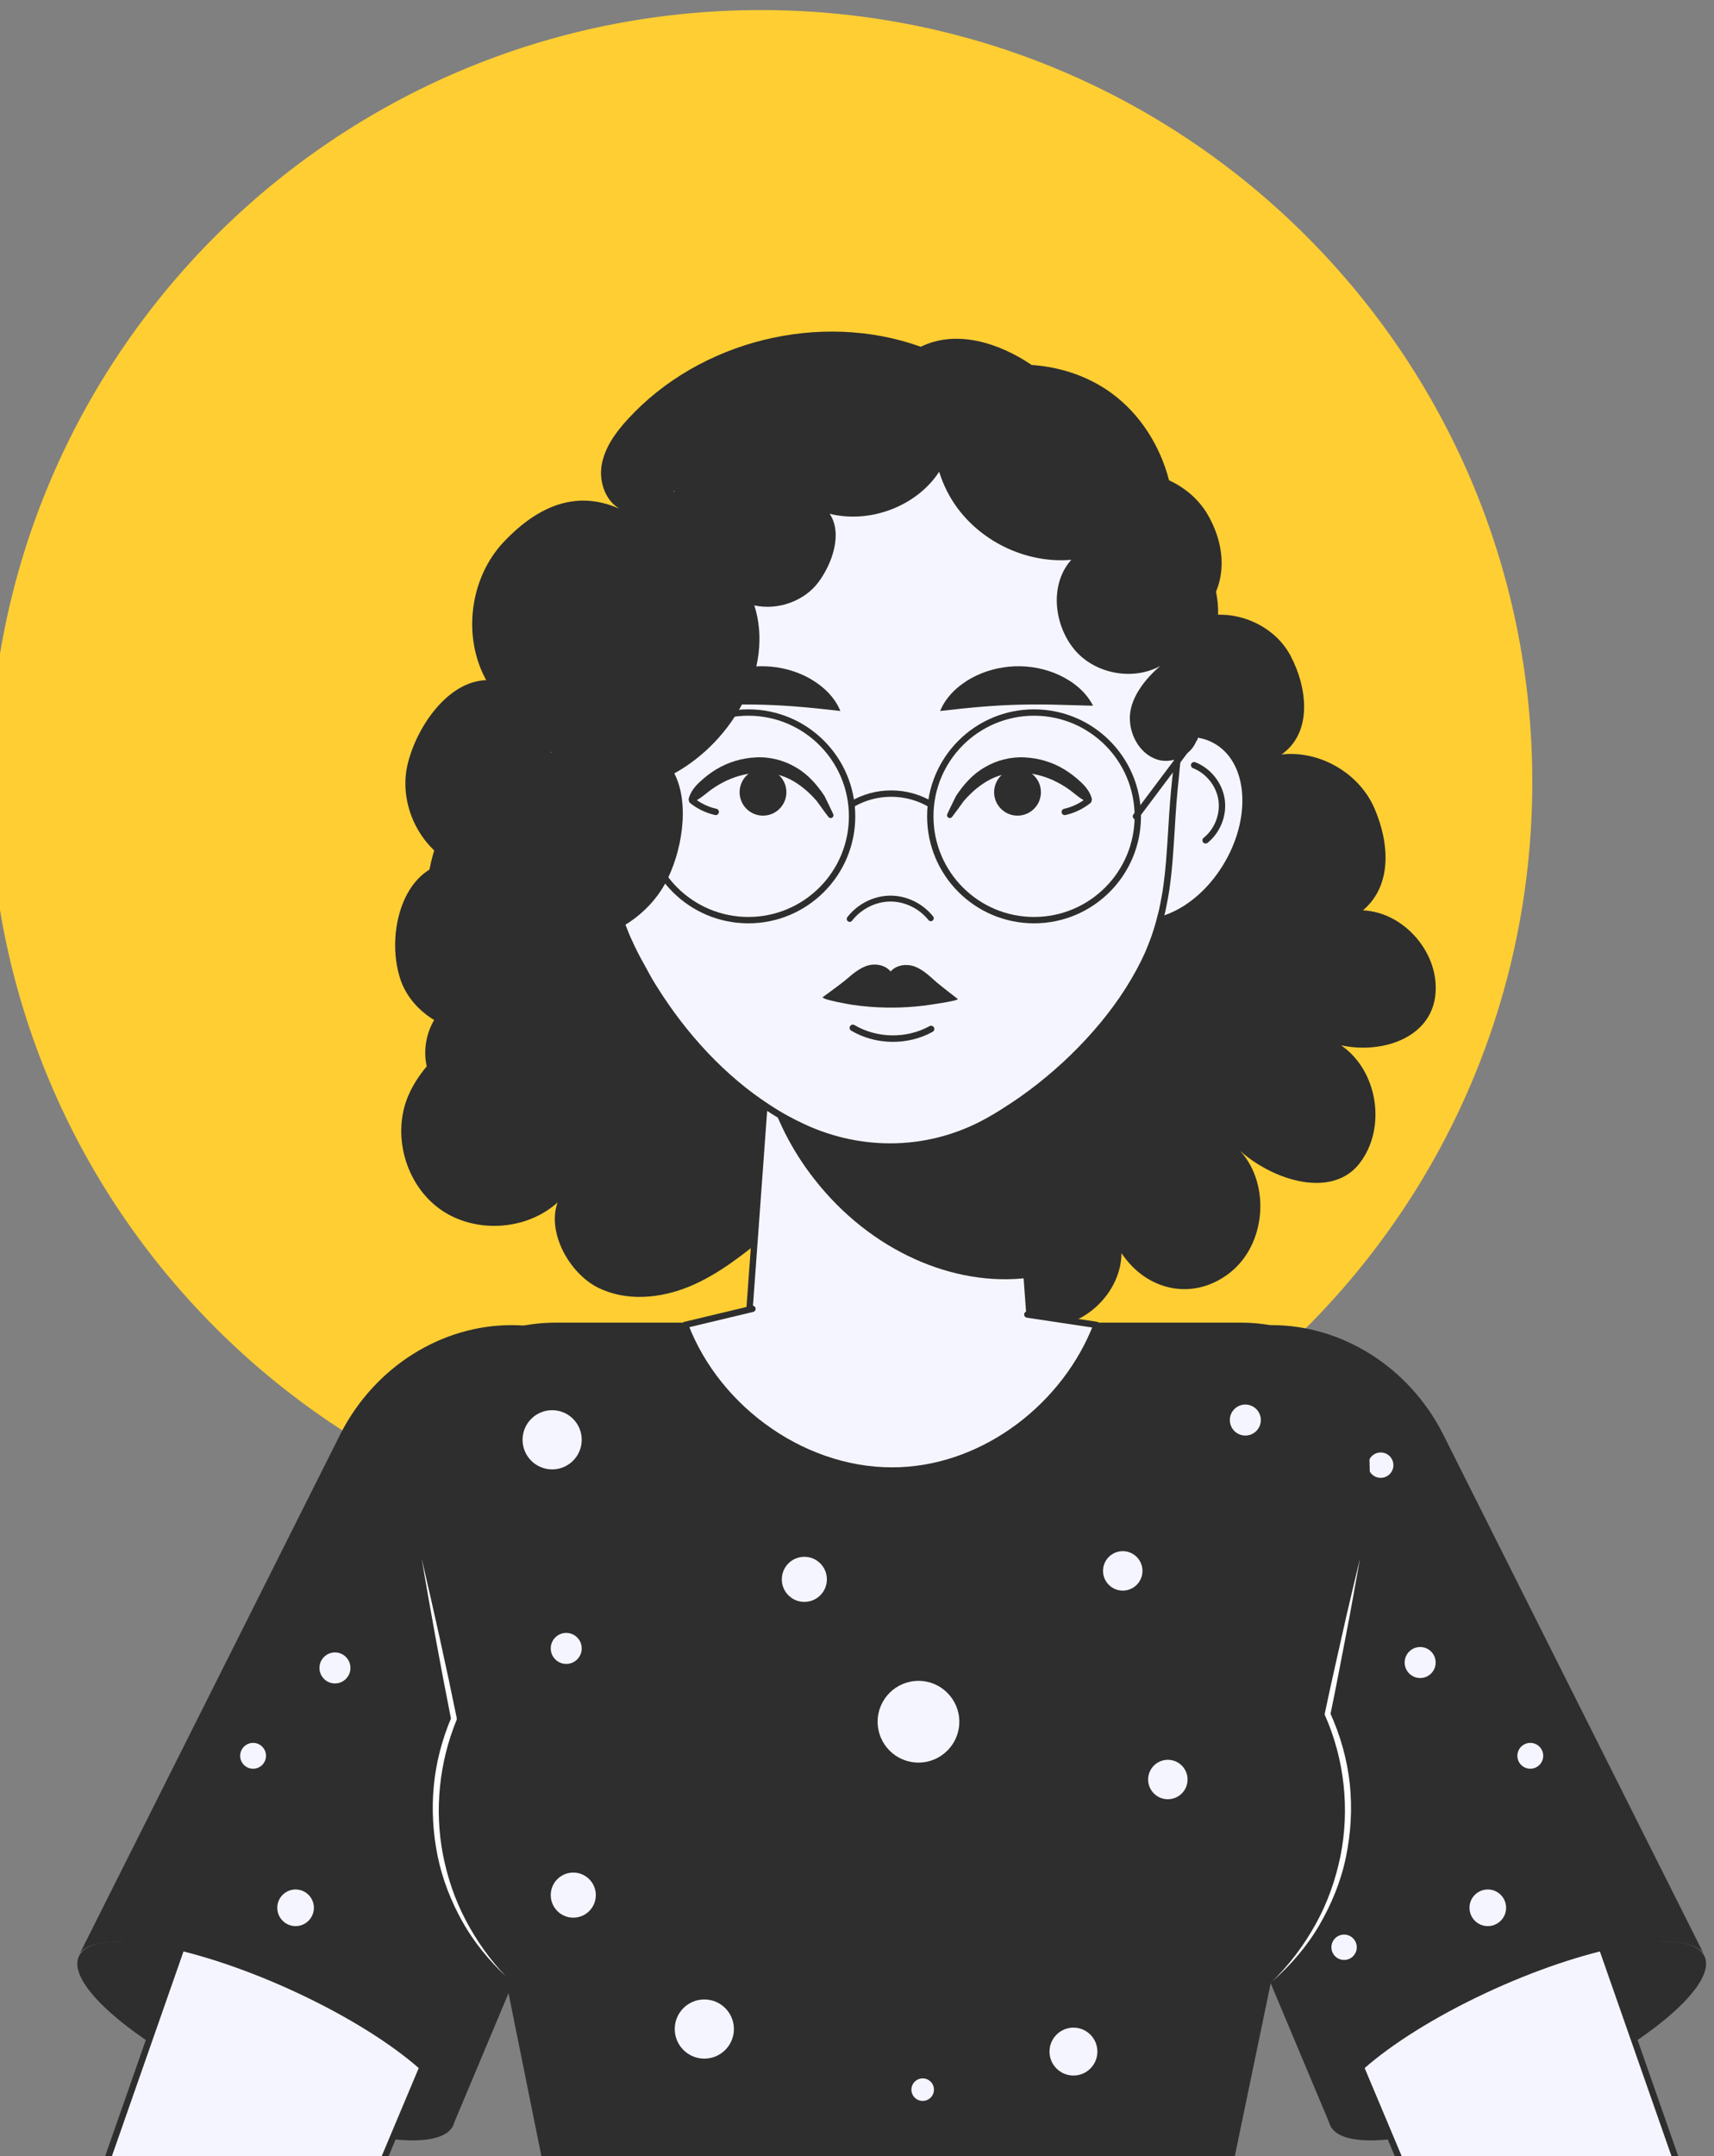 <?xml version="1.0" encoding="UTF-8" standalone="no"?>
<!-- Created with Inkscape (http://www.inkscape.org/) -->

<svg
   width="47.576mm"
   height="59.813mm"
   viewBox="0 0 47.576 59.813"
   version="1.1"
   id="svg1"
   xml:space="preserve"
   xmlns:inkscape="http://www.inkscape.org/namespaces/inkscape"
   xmlns:sodipodi="http://sodipodi.sourceforge.net/DTD/sodipodi-0.dtd"
   xmlns="http://www.w3.org/2000/svg"
   xmlns:svg="http://www.w3.org/2000/svg"><rect x="0" y="0" width="47.576" height="59.813" fill="#808080" stroke="none"/><sodipodi:namedview
     id="namedview1"
     pagecolor="#ffffff"
     bordercolor="#000000"
     borderopacity="0.25"
     inkscape:showpageshadow="2"
     inkscape:pageopacity="0.0"
     inkscape:pagecheckerboard="0"
     inkscape:deskcolor="#d1d1d1"
     inkscape:document-units="mm"><inkscape:page
       x="-8.596151e-06"
       y="2.9492783e-06"
       width="47.576"
       height="59.813"
       id="page3"
       margin="0"
       bleed="0" /></sodipodi:namedview><defs
     id="defs1"><clipPath
       clipPathUnits="userSpaceOnUse"
       id="clipPath257"><path
         d="M 0,500 H 500 V 0 H 0 Z"
         transform="translate(-189.647,-374.85)"
         id="path257" /></clipPath><clipPath
       clipPathUnits="userSpaceOnUse"
       id="clipPath259"><path
         d="M 0,500 H 500 V 0 H 0 Z"
         transform="translate(-287.284,-371.872)"
         id="path259" /></clipPath><clipPath
       clipPathUnits="userSpaceOnUse"
       id="clipPath261"><path
         d="M 0,500 H 500 V 0 H 0 Z"
         transform="translate(-261.512,-334.338)"
         id="path261" /></clipPath><clipPath
       clipPathUnits="userSpaceOnUse"
       id="clipPath263"><path
         d="M 0,500 H 500 V 0 H 0 Z"
         transform="translate(-260.966,-343.015)"
         id="path263" /></clipPath><clipPath
       clipPathUnits="userSpaceOnUse"
       id="clipPath265"><path
         d="M 0,500 H 500 V 0 H 0 Z"
         transform="translate(-267.099,-381.429)"
         id="path265" /></clipPath><clipPath
       clipPathUnits="userSpaceOnUse"
       id="clipPath267"><path
         d="M 0,500 H 500 V 0 H 0 Z"
         transform="translate(-274.023,-383.269)"
         id="path267" /></clipPath><clipPath
       clipPathUnits="userSpaceOnUse"
       id="clipPath269"><path
         d="M 0,500 H 500 V 0 H 0 Z"
         transform="translate(-232.892,-381.429)"
         id="path269" /></clipPath><clipPath
       clipPathUnits="userSpaceOnUse"
       id="clipPath271"><path
         d="M 0,500 H 500 V 0 H 0 Z"
         transform="translate(-225.967,-383.269)"
         id="path271" /></clipPath><clipPath
       clipPathUnits="userSpaceOnUse"
       id="clipPath273"><path
         d="M 0,500 H 500 V 0 H 0 Z"
         transform="translate(-273.082,-388.373)"
         id="path273" /></clipPath><clipPath
       clipPathUnits="userSpaceOnUse"
       id="clipPath275"><path
         d="M 0,500 H 500 V 0 H 0 Z"
         transform="translate(-252.753,-415.522)"
         id="path275" /></clipPath><clipPath
       clipPathUnits="userSpaceOnUse"
       id="clipPath277"><path
         d="M 0,500 H 500 V 0 H 0 Z"
         transform="translate(-254.814,-414.345)"
         id="path277" /></clipPath><clipPath
       clipPathUnits="userSpaceOnUse"
       id="clipPath279"><path
         d="M 0,500 H 500 V 0 H 0 Z"
         transform="translate(-230.851,-379.254)"
         id="path279" /></clipPath><clipPath
       clipPathUnits="userSpaceOnUse"
       id="clipPath281"><path
         d="M 0,500 H 500 V 0 H 0 Z"
         transform="translate(-253.297,-379.254)"
         id="path281" /></clipPath><clipPath
       clipPathUnits="userSpaceOnUse"
       id="clipPath283"><path
         d="M 0,500 H 500 V 0 H 0 Z"
         transform="translate(-247.161,-380.215)"
         id="path283" /></clipPath><clipPath
       clipPathUnits="userSpaceOnUse"
       id="clipPath285"><path
         d="M 0,500 H 500 V 0 H 0 Z"
         transform="translate(-230.851,-379.254)"
         id="path285" /></clipPath><clipPath
       clipPathUnits="userSpaceOnUse"
       id="clipPath287"><path
         d="M 0,500 H 500 V 0 H 0 Z"
         transform="translate(-269.452,-379.254)"
         id="path287" /></clipPath><clipPath
       clipPathUnits="userSpaceOnUse"
       id="clipPath289"><path
         d="M 0,500 H 500 V 0 H 0 Z"
         transform="translate(-254.069,-387.525)"
         id="path289" /></clipPath><clipPath
       clipPathUnits="userSpaceOnUse"
       id="clipPath291"><path
         d="M 0,500 H 500 V 0 H 0 Z"
         transform="translate(-246.234,-387.525)"
         id="path291" /></clipPath><clipPath
       clipPathUnits="userSpaceOnUse"
       id="clipPath293"><path
         d="M 0,500 H 500 V 0 H 0 Z"
         transform="translate(-254.631,-379.427)"
         id="path293" /></clipPath><clipPath
       clipPathUnits="userSpaceOnUse"
       id="clipPath295"><path
         d="M 0,500 H 500 V 0 H 0 Z"
         transform="translate(-258.315,-381.279)"
         id="path295" /></clipPath><clipPath
       clipPathUnits="userSpaceOnUse"
       id="clipPath297"><path
         d="M 0,500 H 500 V 0 H 0 Z"
         transform="translate(-263.86,-379.601)"
         id="path297" /></clipPath><clipPath
       clipPathUnits="userSpaceOnUse"
       id="clipPath299"><path
         d="M 0,500 H 500 V 0 H 0 Z"
         transform="translate(-245.3,-379.202)"
         id="path299" /></clipPath><clipPath
       clipPathUnits="userSpaceOnUse"
       id="clipPath301"><path
         d="M 0,500 H 500 V 0 H 0 Z"
         transform="translate(-241.988,-381.279)"
         id="path301" /></clipPath><clipPath
       clipPathUnits="userSpaceOnUse"
       id="clipPath303"><path
         d="M 0,500 H 500 V 0 H 0 Z"
         transform="translate(-236.443,-379.601)"
         id="path303" /></clipPath><clipPath
       clipPathUnits="userSpaceOnUse"
       id="clipPath305"><path
         d="M 0,500 H 500 V 0 H 0 Z"
         transform="translate(-246.965,-371.199)"
         id="path305" /></clipPath><clipPath
       clipPathUnits="userSpaceOnUse"
       id="clipPath307"><path
         d="M 0,500 H 500 V 0 H 0 Z"
         transform="translate(-250.345,-364.235)"
         id="path307" /></clipPath><clipPath
       clipPathUnits="userSpaceOnUse"
       id="clipPath309"><path
         d="M 0,500 H 500 V 0 H 0 Z"
         transform="translate(-247.212,-362.646)"
         id="path309" /></clipPath><clipPath
       clipPathUnits="userSpaceOnUse"
       id="clipPath311"><path
         d="M 0,500 H 500 V 0 H 0 Z"
         transform="translate(-199.252,-278.989)"
         id="path311" /></clipPath><clipPath
       clipPathUnits="userSpaceOnUse"
       id="clipPath313"><path
         d="M 0,500 H 500 V 0 H 0 Z"
         transform="translate(-210.143,-273.276)"
         id="path313" /></clipPath><clipPath
       clipPathUnits="userSpaceOnUse"
       id="clipPath315"><path
         d="M 0,500 H 500 V 0 H 0 Z"
         transform="translate(-186.496,-289.99)"
         id="path315" /></clipPath><clipPath
       clipPathUnits="userSpaceOnUse"
       id="clipPath317"><path
         d="M 0,500 H 500 V 0 H 0 Z"
         transform="translate(-199.082,-305.491)"
         id="path317" /></clipPath><clipPath
       clipPathUnits="userSpaceOnUse"
       id="clipPath319"><path
         d="M 0,500 H 500 V 0 H 0 Z"
         transform="translate(-201.997,-293.556)"
         id="path319" /></clipPath><clipPath
       clipPathUnits="userSpaceOnUse"
       id="clipPath321"><path
         d="M 0,500 H 500 V 0 H 0 Z"
         transform="translate(-207.745,-312.39)"
         id="path321" /></clipPath><clipPath
       clipPathUnits="userSpaceOnUse"
       id="clipPath323"><path
         d="M 0,500 H 500 V 0 H 0 Z"
         transform="translate(-301.277,-278.989)"
         id="path323" /></clipPath><clipPath
       clipPathUnits="userSpaceOnUse"
       id="clipPath325"><path
         d="M 0,500 H 500 V 0 H 0 Z"
         transform="translate(-290.385,-273.276)"
         id="path325" /></clipPath><clipPath
       clipPathUnits="userSpaceOnUse"
       id="clipPath327"><path
         d="M 0,500 H 500 V 0 H 0 Z"
         transform="translate(-314.032,-289.99)"
         id="path327" /></clipPath><clipPath
       clipPathUnits="userSpaceOnUse"
       id="clipPath329"><path
         d="M 0,500 H 500 V 0 H 0 Z"
         transform="translate(-289.677,-328.31)"
         id="path329" /></clipPath><clipPath
       clipPathUnits="userSpaceOnUse"
       id="clipPath331"><path
         d="M 0,500 H 500 V 0 H 0 Z"
         transform="translate(-301.447,-305.491)"
         id="path331" /></clipPath><clipPath
       clipPathUnits="userSpaceOnUse"
       id="clipPath333"><path
         d="M 0,500 H 500 V 0 H 0 Z"
         transform="translate(-292.998,-312.815)"
         id="path333" /></clipPath><clipPath
       clipPathUnits="userSpaceOnUse"
       id="clipPath335"><path
         d="M 0,500 H 500 V 0 H 0 Z"
         transform="translate(-298.532,-293.556)"
         id="path335" /></clipPath><clipPath
       clipPathUnits="userSpaceOnUse"
       id="clipPath337"><path
         d="M 0,500 H 500 V 0 H 0 Z"
         transform="translate(-286.799,-290.457)"
         id="path337" /></clipPath><clipPath
       clipPathUnits="userSpaceOnUse"
       id="clipPath339"><path
         d="M 0,500 H 500 V 0 H 0 Z"
         transform="translate(-286.976,-320.996)"
         id="path339" /></clipPath><clipPath
       clipPathUnits="userSpaceOnUse"
       id="clipPath341"><path
         d="M 0,500 H 500 V 0 H 0 Z"
         transform="translate(-287.057,-321.001)"
         id="path341" /></clipPath><clipPath
       clipPathUnits="userSpaceOnUse"
       id="clipPath343"><path
         d="M 0,500 H 500 V 0 H 0 Z"
         transform="translate(-219.959,-288.173)"
         id="path343" /></clipPath><clipPath
       clipPathUnits="userSpaceOnUse"
       id="clipPath345"><path
         d="M 0,500 H 500 V 0 H 0 Z"
         transform="translate(-260.921,-340.136)"
         id="path345" /></clipPath><clipPath
       clipPathUnits="userSpaceOnUse"
       id="clipPath347"><path
         d="M 0,500 H 500 V 0 H 0 Z"
         transform="translate(-225.914,-313.922)"
         id="path347" /></clipPath><clipPath
       clipPathUnits="userSpaceOnUse"
       id="clipPath349"><path
         d="M 0,500 H 500 V 0 H 0 Z"
         transform="translate(-237.868,-284.037)"
         id="path349" /></clipPath><clipPath
       clipPathUnits="userSpaceOnUse"
       id="clipPath351"><path
         d="M 0,500 H 500 V 0 H 0 Z"
         transform="translate(-273.507,-303.628)"
         id="path351" /></clipPath><clipPath
       clipPathUnits="userSpaceOnUse"
       id="clipPath353"><path
         d="M 0,500 H 500 V 0 H 0 Z"
         transform="translate(-255.577,-308.166)"
         id="path353" /></clipPath><clipPath
       clipPathUnits="userSpaceOnUse"
       id="clipPath355"><path
         d="M 0,500 H 500 V 0 H 0 Z"
         transform="translate(-279.263,-331.852)"
         id="path355" /></clipPath><clipPath
       clipPathUnits="userSpaceOnUse"
       id="clipPath357"><path
         d="M 0,500 H 500 V 0 H 0 Z"
         transform="translate(-225.914,-330.302)"
         id="path357" /></clipPath><clipPath
       clipPathUnits="userSpaceOnUse"
       id="clipPath359"><path
         d="M 0,500 H 500 V 0 H 0 Z"
         transform="translate(-266.423,-282.266)"
         id="path359" /></clipPath><clipPath
       clipPathUnits="userSpaceOnUse"
       id="clipPath361"><path
         d="M 0,500 H 500 V 0 H 0 Z"
         transform="translate(-227.021,-294.552)"
         id="path361" /></clipPath><clipPath
       clipPathUnits="userSpaceOnUse"
       id="clipPath363"><path
         d="M 0,500 H 500 V 0 H 0 Z"
         transform="translate(-269.966,-320.009)"
         id="path363" /></clipPath><clipPath
       clipPathUnits="userSpaceOnUse"
       id="clipPath365"><path
         d="M 0,500 H 500 V 0 H 0 Z"
         transform="translate(-245.173,-319.345)"
         id="path365" /></clipPath><clipPath
       clipPathUnits="userSpaceOnUse"
       id="clipPath367"><path
         d="M 0,500 H 500 V 0 H 0 Z"
         transform="translate(-253.585,-279.278)"
         id="path367" /></clipPath></defs><g
     id="layer-MC1"
     inkscape:groupmode="layer"
     inkscape:label="OBJECTS"
     transform="matrix(0.265,0,0,0.265,186.46,-173.882)"><path
       id="path256"
       d="m 0,0 c 0,33.479 27.14,60.618 60.618,60.618 33.478,0 60.618,-27.139 60.618,-60.618 0,-33.478 -27.14,-60.618 -60.618,-60.618 C 27.14,-60.618 0,-33.478 0,0"
       style="fill:#ffce33;fill-opacity:1;fill-rule:nonzero;stroke:none"
       transform="matrix(1.333,0,0,-1.333,-704.731,738.016)"
       clip-path="url(#clipPath257)"
       inkscape:export-filename="neha.svg"
       inkscape:export-xdpi="96"
       inkscape:export-ydpi="96" /><path
       id="path258"
       d="m 0,0 c 2.3,1.947 2.1,5.246 0.905,8.012 -1.194,2.766 -4.306,4.57 -7.301,4.231 2.403,1.686 2.079,5.138 0.716,7.737 -1.362,2.6 -4.77,3.912 -7.523,2.896 2.56,2.042 2.645,5.417 0.983,8.24 -0.694,1.18 -1.775,2.088 -3.016,2.659 -0.702,2.712 -2.265,5.201 -4.532,6.854 -1.821,1.327 -4.017,2.049 -6.26,2.203 -2.609,1.764 -5.935,2.792 -8.715,1.431 -7.885,2.832 -17.365,0.489 -23.024,-5.691 -0.948,-1.036 -1.822,-2.226 -2.053,-3.613 -0.23,-1.385 0.362,-2.991 1.655,-3.539 -3.516,1.712 -6.632,0.374 -9.327,-2.462 -2.694,-2.834 -3.289,-7.453 -1.4,-10.878 -3.021,-0.1 -5.455,-3.649 -6.169,-6.586 -0.713,-2.936 0.738,-6.263 3.375,-7.738 -3.724,-0.381 -5.103,-5.501 -3.98,-9.072 0.736,-2.339 3.015,-3.944 5.419,-4.27 -2.065,-1.025 -3.905,-2.992 -4.748,-4.926 -1.335,-3.063 -0.256,-6.988 2.456,-8.94 2.712,-1.952 6.778,-1.726 9.257,0.514 -0.847,-2.346 0.907,-5.53 3.127,-6.666 2.22,-1.135 4.944,-0.889 7.246,0.068 2.303,0.957 4.273,2.552 6.207,4.125 -0.799,-0.478 0.39,-1.684 0.746,-2.545 0.357,-0.86 1.133,-1.475 1.94,-1.939 4.49,-2.58 10.871,-1.057 13.712,3.272 -0.146,-3.092 2.232,-5.99 5.325,-6.079 3.095,-0.088 5.979,2.686 6.009,5.782 1.992,-2.998 5.655,-3.768 8.495,-1.558 2.841,2.21 3.25,6.915 0.834,9.582 2.62,-2.336 7.199,-3.755 9.362,-0.991 2.164,2.764 1.462,7.304 -1.436,9.285 3.232,-0.689 6.977,0.577 7.396,3.854 C 6.1,-3.47 3.301,-0.146 0,0"
       style="fill:#2e2e2e;fill-opacity:1;fill-rule:nonzero;stroke:none"
       transform="matrix(1.333,0,0,-1.333,-560.863,751.462)"
       clip-path="url(#clipPath259)" /><path
       id="path260"
       d="m 0,0 c 0.217,-6.616 -4.971,-12.103 -11.442,-12.103 -6.337,0 -11.443,5.261 -11.443,11.714 0,0.127 0,0.263 0.009,0.389 l 1.274,17.472 0.163,2.25 0.795,10.856 h 18.403 l 0.822,-11.263 0.181,-2.458 z"
       style="fill:#f5f5ff;fill-opacity:1;fill-rule:nonzero;stroke:#2e2e2e;stroke-width:0.5;stroke-linecap:round;stroke-linejoin:round;stroke-miterlimit:10;stroke-dasharray:none;stroke-opacity:1"
       transform="matrix(1.333,0,0,-1.333,-595.225,801.508)"
       clip-path="url(#clipPath261)" /><path
       id="path262"
       d="m 0,0 c -5.8,-0.71 -12.34,2.08 -16.77,7.74 -1.8,2.29 -3.05,4.81 -3.77,7.36 l 0.52,7.05 h 18.4 L -0.8,10.89 -0.61,8.43 Z"
       style="fill:#2e2e2e;fill-opacity:1;fill-rule:nonzero;stroke:none"
       transform="matrix(1.333,0,0,-1.333,-595.955,789.937)"
       clip-path="url(#clipPath263)" /><path
       id="path264"
       d="m 0,0 c -2.312,-3.713 -2.089,-8.111 0.499,-9.824 2.587,-1.712 6.559,-0.091 8.87,3.622 2.312,3.713 2.089,8.111 -0.499,9.824 C 6.283,5.334 2.312,3.713 0,0"
       style="fill:#f5f5ff;fill-opacity:1;fill-rule:nonzero;stroke:#2e2e2e;stroke-width:0.5;stroke-linecap:round;stroke-linejoin:round;stroke-miterlimit:10;stroke-dasharray:none;stroke-opacity:1"
       transform="matrix(1.333,0,0,-1.333,-587.776,738.719)"
       clip-path="url(#clipPath265)" /><path
       id="path266"
       d="M 0,0 C 1.121,-0.437 1.973,-1.501 2.153,-2.691 2.335,-3.88 1.84,-5.15 0.9,-5.902"
       style="fill:none;stroke:#2e2e2e;stroke-width:0.5;stroke-linecap:round;stroke-linejoin:round;stroke-miterlimit:10;stroke-dasharray:none;stroke-opacity:1"
       transform="matrix(1.333,0,0,-1.333,-578.544,736.266)"
       clip-path="url(#clipPath267)" /><path
       id="path268"
       d="m 0,0 c 2.312,-3.713 2.088,-8.111 -0.499,-9.824 -2.587,-1.712 -6.559,-0.091 -8.871,3.622 -2.311,3.713 -2.088,8.111 0.499,9.824 C -6.283,5.334 -2.312,3.713 0,0"
       style="fill:#f5f5ff;fill-opacity:1;fill-rule:nonzero;stroke:#2e2e2e;stroke-width:0.5;stroke-linecap:round;stroke-linejoin:round;stroke-miterlimit:10;stroke-dasharray:none;stroke-opacity:1"
       transform="matrix(1.333,0,0,-1.333,-633.386,738.719)"
       clip-path="url(#clipPath269)" /><path
       id="path270"
       d="M 0,0 C -1.121,-0.437 -1.972,-1.501 -2.153,-2.691 -2.335,-3.88 -1.839,-5.15 -0.9,-5.902"
       style="fill:none;stroke:#2e2e2e;stroke-width:0.5;stroke-linecap:round;stroke-linejoin:round;stroke-miterlimit:10;stroke-dasharray:none;stroke-opacity:1"
       transform="matrix(1.333,0,0,-1.333,-642.619,736.266)"
       clip-path="url(#clipPath271)" /><path
       id="path272"
       d="M 0,0 C 0,-0.342 0,-0.672 -0.025,-0.984 -0.063,-1.956 -0.151,-2.928 -0.29,-3.877 l -0.146,-1.361 -0.069,-0.737 -0.107,-1.066 c -0.063,-0.648 -0.108,-1.284 -0.152,-1.921 -0.025,-0.406 -0.049,-0.807 -0.075,-1.207 -0.101,-1.615 -0.196,-3.206 -0.435,-4.796 0,-0.024 -0.013,-0.054 -0.013,-0.077 -0.051,-0.301 -0.102,-0.607 -0.164,-0.908 -0.064,-0.329 -0.126,-0.654 -0.221,-0.972 -0.114,-0.477 -0.253,-0.96 -0.417,-1.449 -0.051,-0.177 -0.113,-0.342 -0.182,-0.519 -0.127,-0.353 -0.278,-0.707 -0.429,-1.072 -0.424,-0.931 -0.922,-1.844 -1.496,-2.751 -2.392,-3.783 -6.052,-7.242 -9.725,-9.539 -0.013,-0.024 -0.038,-0.036 -0.051,-0.036 -0.448,-0.289 -0.895,-0.554 -1.338,-0.795 -4.473,-2.475 -9.768,-2.61 -14.407,-0.478 -0.959,0.442 -1.887,0.943 -2.782,1.538 -0.013,0 -0.026,0 -0.038,0.023 -3.553,2.299 -6.601,5.627 -8.898,9.287 -0.164,0.253 -0.316,0.506 -0.474,0.771 -0.075,0.136 -0.151,0.277 -0.227,0.413 -0.126,0.23 -0.252,0.471 -0.384,0.707 -0.367,0.63 -0.688,1.29 -0.979,1.932 -0.076,0.177 -0.164,0.354 -0.233,0.542 -1.08,2.575 -1.464,5.451 -1.717,8.279 -0.044,0.442 -0.082,0.889 -0.119,1.331 -0.045,0.495 -0.089,0.99 -0.127,1.479 l -0.126,1.326 c -0.032,0.147 -0.057,0.288 -0.082,0.43 -0.038,0.159 -0.063,0.318 -0.082,0.477 -0.114,0.607 -0.202,1.214 -0.272,1.844 -0.113,1.019 -0.176,2.092 -0.176,3.182 0,0.088 0,0.188 0.013,0.277 0,0.683 0.031,1.355 0.088,2.021 0.05,0.565 0.126,1.125 0.221,1.673 0.53,3.359 1.716,6.481 3.433,9.221 0.429,0.689 0.889,1.349 1.382,1.986 4.903,6.342 13.283,10.032 21.85,8.652 6.852,-1.104 12.416,-5.327 15.76,-10.756 0.102,-0.141 0.184,-0.288 0.285,-0.448 1.502,-2.586 2.575,-5.485 3.073,-8.59 0,-0.024 0.013,-0.041 0.013,-0.065 C -0.227,3.423 -0.157,2.863 -0.107,2.298 -0.044,1.632 -0.013,0.96 -0.013,0.277 0,0.188 0,0.088 0,0"
       style="fill:#f5f5ff;fill-opacity:1;fill-rule:nonzero;stroke:#2e2e2e;stroke-width:0.509;stroke-linecap:round;stroke-linejoin:round;stroke-miterlimit:10;stroke-dasharray:none;stroke-opacity:1"
       transform="matrix(1.333,0,0,-1.333,-579.8,729.461)"
       clip-path="url(#clipPath273)" /><path
       id="path274"
       d="m 0,0 c 2.458,-2.254 3.06,-6.132 1.393,-8.968 -1.668,-2.837 -5.453,-4.371 -8.754,-3.55 1.024,-1.533 0.22,-3.884 -0.882,-5.367 -1.102,-1.483 -3.183,-2.237 -5.04,-1.826 1.572,-4.895 -1.635,-10.635 -6.288,-13.193 1.259,-2.428 0.585,-6.3 -0.742,-8.693 -1.328,-2.394 -3.905,-4.119 -6.718,-4.495 1.86,-2.093 2.518,-5.437 1.536,-8.015 -0.983,-2.578 -3.484,-4.573 -6.319,-5.04 -2.314,-0.382 -5.847,0.211 -6.854,2.233 -1.007,2.021 -0.362,4.668 1.478,6.059 -1.065,2.17 -1.723,4.201 -1.857,6.594 -0.167,2.967 0.448,6.033 2.151,8.523 1.704,2.488 4.577,4.324 7.69,4.476 -2.686,3.812 -3.349,8.345 -1.391,12.541 1.958,4.196 6.276,7.308 11.046,7.961 -0.048,2.625 0.967,5.155 3.098,6.819 2.132,1.663 5.077,2.336 7.767,1.773 0.692,1.574 3.166,2.501 4.934,2.776 1.767,0.274 3.661,-0.375 4.842,-1.659"
       style="fill:#2e2e2e;fill-opacity:1;fill-rule:nonzero;stroke:none"
       transform="matrix(1.333,0,0,-1.333,-606.905,693.262)"
       clip-path="url(#clipPath275)" /><path
       id="path276"
       d="m 0,0 c -1.804,-3.155 -1.701,-7.307 0.257,-10.369 1.957,-3.062 5.683,-4.898 9.304,-4.585 -1.686,-1.878 -1.395,-4.985 0.174,-6.961 1.57,-1.975 4.618,-2.587 6.827,-1.371 -1.129,-0.949 -2.284,-2.381 -2.39,-3.854 -0.107,-1.471 0.737,-3.053 2.143,-3.501 1.407,-0.446 3.174,0.613 3.186,2.089 0.032,4.153 2.576,8.057 1.179,11.968 -1.399,3.911 -4.544,7.159 -8.408,8.684 C 10.895,-2.554 5.52,0.074 0,0"
       style="fill:#2e2e2e;fill-opacity:1;fill-rule:nonzero;stroke:none"
       transform="matrix(1.333,0,0,-1.333,-604.156,694.831)"
       clip-path="url(#clipPath277)" /><path
       id="path278"
       d="m 0,0 c 0,4.502 3.65,8.152 8.153,8.152 4.503,0 8.153,-3.65 8.153,-8.152 0,-4.503 -3.65,-8.153 -8.153,-8.153 C 3.65,-8.153 0,-4.503 0,0 Z"
       style="fill:none;stroke:#2e2e2e;stroke-width:0.5;stroke-linecap:round;stroke-linejoin:round;stroke-miterlimit:10;stroke-dasharray:none;stroke-opacity:1"
       transform="matrix(1.333,0,0,-1.333,-636.107,741.619)"
       clip-path="url(#clipPath279)" /><path
       id="path280"
       d="m 0,0 c 0,4.502 3.649,8.152 8.152,8.152 4.503,0 8.154,-3.65 8.154,-8.152 0,-4.503 -3.651,-8.153 -8.154,-8.153 C 3.649,-8.153 0,-4.503 0,0 Z"
       style="fill:none;stroke:#2e2e2e;stroke-width:0.5;stroke-linecap:round;stroke-linejoin:round;stroke-miterlimit:10;stroke-dasharray:none;stroke-opacity:1"
       transform="matrix(1.333,0,0,-1.333,-606.18,741.619)"
       clip-path="url(#clipPath281)" /><path
       id="path282"
       d="m 0,0 c 0.901,0.524 1.948,0.825 3.065,0.825 1.133,0 2.194,-0.309 3.103,-0.847"
       style="fill:none;stroke:#2e2e2e;stroke-width:0.5;stroke-linecap:round;stroke-linejoin:round;stroke-miterlimit:10;stroke-dasharray:none;stroke-opacity:1"
       transform="matrix(1.333,0,0,-1.333,-614.36,740.338)"
       clip-path="url(#clipPath283)" /><path
       id="path284"
       d="M 0,0 -4.611,6.14"
       style="fill:none;stroke:#2e2e2e;stroke-width:0.5;stroke-linecap:round;stroke-linejoin:round;stroke-miterlimit:10;stroke-dasharray:none;stroke-opacity:1"
       transform="matrix(1.333,0,0,-1.333,-636.107,741.619)"
       clip-path="url(#clipPath285)" /><path
       id="path286"
       d="M 0,0 4.61,6.14"
       style="fill:none;stroke:#2e2e2e;stroke-width:0.5;stroke-linecap:round;stroke-linejoin:round;stroke-miterlimit:10;stroke-dasharray:none;stroke-opacity:1"
       transform="matrix(1.333,0,0,-1.333,-584.639,741.619)"
       clip-path="url(#clipPath287)" /><path
       id="path288"
       d="M 0,0 C 0.472,1.147 1.409,1.993 2.448,2.577 3.499,3.155 4.69,3.47 5.895,3.51 7.101,3.551 8.307,3.31 9.391,2.805 10.464,2.294 11.452,1.521 12.016,0.414 L 8.804,0.501 C 7.831,0.52 6.906,0.515 5.989,0.489 5.073,0.46 4.152,0.408 3.187,0.326 2.211,0.248 1.22,0.137 0,0"
       style="fill:#2e2e2e;fill-opacity:1;fill-rule:nonzero;stroke:none"
       transform="matrix(1.333,0,0,-1.333,-605.15,730.591)"
       clip-path="url(#clipPath289)" /><path
       id="path290"
       d="M 0,0 C -1.22,0.137 -2.211,0.248 -3.187,0.326 -4.153,0.408 -5.074,0.46 -5.99,0.489 -6.907,0.515 -7.831,0.52 -8.804,0.501 l -3.212,-0.087 c 0.563,1.107 1.552,1.88 2.625,2.391 1.084,0.505 2.29,0.746 3.495,0.705 C -4.691,3.47 -3.5,3.155 -2.449,2.577 -1.409,1.993 -0.472,1.147 0,0"
       style="fill:#2e2e2e;fill-opacity:1;fill-rule:nonzero;stroke:none"
       transform="matrix(1.333,0,0,-1.333,-615.597,730.591)"
       clip-path="url(#clipPath291)" /><path
       id="path292"
       d="M 0,0 C 0.217,0.482 0.459,0.95 0.687,1.425 L 0.706,1.454 C 1.277,2.312 1.993,3.14 2.951,3.682 3.89,4.24 5.02,4.522 6.115,4.454 7.205,4.399 8.278,4.073 9.202,3.51 9.664,3.232 10.085,2.899 10.474,2.54 10.861,2.187 11.209,1.756 11.352,1.234 L 11.354,1.225 C 11.389,1.098 11.313,0.966 11.187,0.932 11.132,0.917 11.075,0.922 11.027,0.943 10.513,1.169 10.178,1.467 9.806,1.76 9.437,2.048 9.045,2.297 8.637,2.505 7.829,2.93 6.942,3.174 6.044,3.246 5.15,3.318 4.259,3.158 3.448,2.763 2.643,2.361 1.915,1.749 1.291,1.022 L 1.31,1.05 C 0.997,0.625 0.697,0.193 0.373,-0.225 0.299,-0.32 0.161,-0.337 0.065,-0.263 -0.017,-0.2 -0.041,-0.09 0,0"
       style="fill:#2e2e2e;fill-opacity:1;fill-rule:nonzero;stroke:none"
       transform="matrix(1.333,0,0,-1.333,-604.401,741.389)"
       clip-path="url(#clipPath293)" /><path
       id="path294"
       d="M 0,0 C 0.072,1.013 0.953,1.775 1.966,1.702 2.979,1.629 3.741,0.749 3.668,-0.264 3.595,-1.277 2.715,-2.039 1.701,-1.966 0.688,-1.893 -0.073,-1.013 0,0"
       style="fill:#2e2e2e;fill-opacity:1;fill-rule:nonzero;stroke:none"
       transform="matrix(1.333,0,0,-1.333,-599.488,738.919)"
       clip-path="url(#clipPath295)" /><path
       id="path296"
       d="M 0,0 C 0.676,0.151 1.317,0.458 1.857,0.891"
       style="fill:none;stroke:#2e2e2e;stroke-width:0.5;stroke-linecap:round;stroke-linejoin:round;stroke-miterlimit:10;stroke-dasharray:none;stroke-opacity:1"
       transform="matrix(1.333,0,0,-1.333,-592.095,741.157)"
       clip-path="url(#clipPath297)" /><path
       id="path298"
       d="M 0,0 C -0.325,0.417 -0.624,0.85 -0.937,1.275 L -0.918,1.247 C -1.542,1.974 -2.27,2.586 -3.076,2.988 -3.886,3.382 -4.778,3.542 -5.671,3.47 -6.57,3.398 -7.457,3.154 -8.264,2.73 -8.672,2.521 -9.064,2.272 -9.433,1.985 -9.805,1.692 -10.14,1.394 -10.655,1.168 c -0.12,-0.053 -0.262,0.002 -0.315,0.123 -0.023,0.052 -0.025,0.108 -0.011,0.159 l 0.002,0.009 c 0.143,0.522 0.49,0.953 0.878,1.305 0.388,0.36 0.809,0.693 1.271,0.971 0.925,0.562 1.998,0.889 3.087,0.943 1.096,0.069 2.226,-0.214 3.165,-0.771 0.957,-0.542 1.673,-1.371 2.245,-2.229 L -0.314,1.649 C -0.086,1.174 0.156,0.707 0.373,0.225 0.423,0.114 0.374,-0.016 0.263,-0.065 0.169,-0.108 0.061,-0.078 0,0"
       style="fill:#2e2e2e;fill-opacity:1;fill-rule:nonzero;stroke:none"
       transform="matrix(1.333,0,0,-1.333,-616.843,741.688)"
       clip-path="url(#clipPath299)" /><path
       id="path300"
       d="M 0,0 C -0.073,1.013 -0.953,1.775 -1.966,1.702 -2.979,1.629 -3.741,0.749 -3.668,-0.264 -3.595,-1.277 -2.715,-2.039 -1.702,-1.966 -0.689,-1.893 0.073,-1.013 0,0"
       style="fill:#2e2e2e;fill-opacity:1;fill-rule:nonzero;stroke:none"
       transform="matrix(1.333,0,0,-1.333,-621.258,738.919)"
       clip-path="url(#clipPath301)" /><path
       id="path302"
       d="M 0,0 C -0.676,0.151 -1.317,0.458 -1.857,0.891"
       style="fill:none;stroke:#2e2e2e;stroke-width:0.5;stroke-linecap:round;stroke-linejoin:round;stroke-miterlimit:10;stroke-dasharray:none;stroke-opacity:1"
       transform="matrix(1.333,0,0,-1.333,-628.652,741.157)"
       clip-path="url(#clipPath303)" /><path
       id="path304"
       d="M 0,0 C 0.765,0.984 1.964,1.587 3.179,1.597 4.394,1.607 5.599,1.024 6.373,0.053"
       style="fill:none;stroke:#2e2e2e;stroke-width:0.464;stroke-linecap:round;stroke-linejoin:round;stroke-miterlimit:10;stroke-dasharray:none;stroke-opacity:1"
       transform="matrix(1.333,0,0,-1.333,-614.622,752.359)"
       clip-path="url(#clipPath305)" /><path
       id="path306"
       d="m 0,0 c 0.819,0.005 1.638,0.057 2.451,0.156 0.249,0.031 2.683,0.365 2.666,0.518 0,0 -1.254,0.963 -1.689,1.333 L 3.235,2.179 C 2.768,2.596 2.287,3.028 1.68,3.246 1.086,3.449 0.293,3.36 -0.165,2.839 -0.61,3.372 -1.4,3.483 -2.002,3.295 -2.611,3.095 -3.104,2.676 -3.582,2.272 L -3.777,2.106 C -4.223,1.75 -5.503,0.818 -5.503,0.818 -5.521,0.619 -3.405,0.253 -3.163,0.218 -2.271,0.088 -1.37,0.017 -0.469,0.002 -0.313,0 -0.156,-0.001 0,0"
       style="fill:#2e2e2e;fill-opacity:1;fill-rule:nonzero;stroke:none"
       transform="matrix(1.333,0,0,-1.333,-610.115,761.644)"
       clip-path="url(#clipPath307)" /><path
       id="path308"
       d="M 0,0 C 1.845,-1.094 4.272,-1.129 6.148,-0.088"
       style="fill:#f5f5ff;fill-opacity:1;fill-rule:nonzero;stroke:#2e2e2e;stroke-width:0.509;stroke-linecap:round;stroke-linejoin:round;stroke-miterlimit:10;stroke-dasharray:none;stroke-opacity:1"
       transform="matrix(1.333,0,0,-1.333,-614.292,763.763)"
       clip-path="url(#clipPath309)" /><path
       id="path310"
       d="M 0,0 C 8.122,-3.665 15.536,-4.794 16.561,-2.523 17.585,-0.252 11.833,4.56 3.711,8.225 -4.41,11.889 -11.824,13.019 -12.849,10.748 -13.874,8.476 -8.121,3.665 0,0"
       style="fill:#2e2e2e;fill-opacity:1;fill-rule:nonzero;stroke:none"
       transform="matrix(1.333,0,0,-1.333,-678.24,875.306)"
       clip-path="url(#clipPath311)" /><path
       id="path312"
       d="m 0,0 8.24,19.59 1.36,3.25 2.25,5.35 1.49,3.54 2.53,6.04 2.18,5.18 c 3.02,7.19 0.15,15.19 -6.23,17.43 -1.11,0.39 -2.26,0.58 -3.39,0.58 -1.01,0 -2.01,-0.15 -2.99,-0.43 -3.95,-1.11 -7.47,-4.4 -9.08,-8.99 L -8.4,37.94 -10.76,31.2 -21.58,0.29 C -21.61,0.19 -21.65,0.1 -21.68,0"
       style="fill:#f5f5ff;fill-opacity:1;fill-rule:nonzero;stroke:#2e2e2e;stroke-width:0.5;stroke-linecap:round;stroke-linejoin:round;stroke-miterlimit:10;stroke-dasharray:none;stroke-opacity:1"
       transform="matrix(1.333,0,0,-1.333,-663.718,882.923)"
       clip-path="url(#clipPath313)" /><path
       id="path314"
       d="m 0,0 c 1.501,1.896 8.615,0.702 16.381,-2.793 8.123,-3.668 13.883,-8.48 12.849,-10.757 -0.024,-0.05 -0.049,-0.087 -0.085,-0.136 l 0.085,-0.037 17.556,41.795 c 3.52,8.258 -0.284,17.673 -8.284,20.467 -1.513,0.529 -3.052,0.788 -4.59,0.788 -5.477,0 -10.732,-3.249 -13.428,-8.517 z"
       style="fill:#2e2e2e;fill-opacity:1;fill-rule:nonzero;stroke:none"
       transform="matrix(1.333,0,0,-1.333,-695.247,860.637)"
       clip-path="url(#clipPath315)" /><path
       id="path316"
       d="M 0,0 C 0,-0.561 0.455,-1.015 1.015,-1.015 1.576,-1.015 2.03,-0.561 2.03,0 2.03,0.561 1.576,1.015 1.015,1.015 0.455,1.015 0,0.561 0,0"
       style="fill:#f5f5ff;fill-opacity:1;fill-rule:nonzero;stroke:none"
       transform="matrix(1.333,0,0,-1.333,-678.466,839.97)"
       clip-path="url(#clipPath317)" /><path
       id="path318"
       d="m 0,0 c 0,-0.794 0.644,-1.438 1.439,-1.438 0.794,0 1.438,0.644 1.438,1.438 0,0.795 -0.644,1.439 -1.438,1.439 C 0.644,1.439 0,0.795 0,0"
       style="fill:#f5f5ff;fill-opacity:1;fill-rule:nonzero;stroke:none"
       transform="matrix(1.333,0,0,-1.333,-674.579,855.883)"
       clip-path="url(#clipPath319)" /><path
       id="path320"
       d="m 0,0 c 0,-0.672 -0.545,-1.218 -1.217,-1.218 -0.673,0 -1.218,0.546 -1.218,1.218 0,0.672 0.545,1.217 1.218,1.217 C -0.545,1.217 0,0.672 0,0"
       style="fill:#f5f5ff;fill-opacity:1;fill-rule:nonzero;stroke:none"
       transform="matrix(1.333,0,0,-1.333,-666.915,830.771)"
       clip-path="url(#clipPath321)" /><path
       id="path322"
       d="m 0,0 c -8.121,-3.665 -15.536,-4.794 -16.561,-2.523 -1.025,2.271 4.728,7.083 12.849,10.748 8.122,3.664 15.536,4.794 16.561,2.523 C 13.874,8.476 8.121,3.665 0,0"
       style="fill:#2e2e2e;fill-opacity:1;fill-rule:nonzero;stroke:none"
       transform="matrix(1.333,0,0,-1.333,-542.206,875.306)"
       clip-path="url(#clipPath323)" /><path
       id="path324"
       d="m 0,0 -8.239,19.59 -1.361,3.25 -2.25,5.35 -1.49,3.54 -2.529,6.04 -2.181,5.18 c -3.019,7.19 -0.149,15.19 6.231,17.43 1.11,0.39 2.259,0.58 3.389,0.58 1.01,0 2.01,-0.15 2.991,-0.43 3.95,-1.11 7.469,-4.4 9.08,-8.99 L 8.4,37.94 10.761,31.2 21.58,0.29 C 21.61,0.19 21.65,0.1 21.681,0"
       style="fill:#f5f5ff;fill-opacity:1;fill-rule:nonzero;stroke:#2e2e2e;stroke-width:0.5;stroke-linecap:round;stroke-linejoin:round;stroke-miterlimit:10;stroke-dasharray:none;stroke-opacity:1"
       transform="matrix(1.333,0,0,-1.333,-556.728,882.923)"
       clip-path="url(#clipPath325)" /><path
       id="path326"
       d="m 0,0 c -1.501,1.896 -8.615,0.702 -16.381,-2.793 -8.123,-3.668 -13.883,-8.48 -12.849,-10.757 0.025,-0.05 0.049,-0.087 0.086,-0.136 l -0.086,-0.037 -17.555,41.795 c -3.52,8.258 0.283,17.673 8.283,20.467 1.514,0.529 3.052,0.788 4.591,0.788 5.476,0 10.731,-3.249 13.428,-8.517 z"
       style="fill:#2e2e2e;fill-opacity:1;fill-rule:nonzero;stroke:none"
       transform="matrix(1.333,0,0,-1.333,-525.199,860.637)"
       clip-path="url(#clipPath327)" /><path
       id="path328"
       d="m 0,0 c 0,-0.55 -0.446,-0.996 -0.997,-0.996 -0.55,0 -0.996,0.446 -0.996,0.996 0,0.55 0.446,0.996 0.996,0.996 C -0.446,0.996 0,0.55 0,0"
       style="fill:#f5f5ff;fill-opacity:1;fill-rule:nonzero;stroke:none"
       transform="matrix(1.333,0,0,-1.333,-557.672,809.544)"
       clip-path="url(#clipPath329)" /><path
       id="path330"
       d="m 0,0 c 0,-0.561 -0.454,-1.015 -1.015,-1.015 -0.56,0 -1.015,0.454 -1.015,1.015 0,0.561 0.455,1.015 1.015,1.015 C -0.454,1.015 0,0.561 0,0"
       style="fill:#f5f5ff;fill-opacity:1;fill-rule:nonzero;stroke:none"
       transform="matrix(1.333,0,0,-1.333,-541.979,839.97)"
       clip-path="url(#clipPath331)" /><path
       id="path332"
       d="m 0,0 c 0,-0.672 -0.545,-1.217 -1.218,-1.217 -0.673,0 -1.218,0.545 -1.218,1.217 0,0.672 0.545,1.218 1.218,1.218 C -0.545,1.218 0,0.672 0,0"
       style="fill:#f5f5ff;fill-opacity:1;fill-rule:nonzero;stroke:none"
       transform="matrix(1.333,0,0,-1.333,-553.245,830.205)"
       clip-path="url(#clipPath333)" /><path
       id="path334"
       d="m 0,0 c 0,-0.794 -0.645,-1.438 -1.439,-1.438 -0.795,0 -1.439,0.644 -1.439,1.438 0,0.795 0.644,1.439 1.439,1.439 C -0.645,1.439 0,0.795 0,0"
       style="fill:#f5f5ff;fill-opacity:1;fill-rule:nonzero;stroke:none"
       transform="matrix(1.333,0,0,-1.333,-545.866,855.883)"
       clip-path="url(#clipPath335)" /><path
       id="path336"
       d="m 0,0 c 0,-0.55 -0.446,-0.996 -0.996,-0.996 -0.551,0 -0.996,0.446 -0.996,0.996 0,0.55 0.445,0.997 0.996,0.997 C -0.446,0.997 0,0.55 0,0"
       style="fill:#f5f5ff;fill-opacity:1;fill-rule:nonzero;stroke:none"
       transform="matrix(1.333,0,0,-1.333,-561.509,860.015)"
       clip-path="url(#clipPath337)" /><path
       id="path338"
       d="m 0,0 -2.56,-12.24 c 0.51,-1.12 0.911,-2.3 1.18,-3.53 0.28,-1.28 0.43,-2.6 0.43,-3.96 0,-1.62 -0.21,-3.2 -0.62,-4.7 -0.34,-1.3 -0.82,-2.54 -1.43,-3.7 -1,-1.92 -2.32,-3.65 -3.91,-5.1 l -3.01,-14.49 h -54.17 l -3.01,14.9 c -1.09,1.06 -2.05,2.27 -2.85,3.58 -0.95,1.56 -1.68,3.27 -2.13,5.09 -0.35,1.41 -0.54,2.89 -0.54,4.42 0,1.55 0.2,3.06 0.56,4.5 0.23,0.91 0.52,1.79 0.87,2.64 L -73.73,0 c -1.09,4.64 -0.88,9.18 0.76,12.6 1.35,2.84 3.69,4.9 7.09,5.63 0.86,0.18 1.8,0.28 2.81,0.28 h 53.74 c 1,0 1.92,-0.1 2.76,-0.28 3.22,-0.7 5.27,-2.69 6.37,-5.42 C 1.21,9.36 1.11,4.73 0,0"
       style="fill:#2e2e2e;fill-opacity:1;fill-rule:nonzero;stroke:none"
       transform="matrix(1.333,0,0,-1.333,-561.274,819.297)"
       clip-path="url(#clipPath339)" /><path
       id="path340"
       d="m 0,0 c -0.376,-2.05 -0.723,-4.107 -1.128,-6.151 -0.393,-2.047 -0.782,-4.095 -1.206,-6.135 l -0.015,0.137 c 0.8,-1.758 1.334,-3.643 1.543,-5.569 0.202,-1.925 0.088,-3.878 -0.307,-5.769 -0.393,-1.894 -1.136,-3.703 -2.108,-5.362 -0.975,-1.662 -2.251,-3.128 -3.684,-4.387 1.373,1.331 2.516,2.873 3.434,4.529 0.919,1.66 1.549,3.462 1.93,5.309 0.743,3.7 0.314,7.617 -1.215,11.066 -0.02,0.044 -0.024,0.093 -0.015,0.137 0.427,2.04 0.889,4.072 1.347,6.106 C -0.979,-4.053 -0.475,-2.03 0,0"
       style="fill:#ffffff;fill-opacity:1;fill-rule:nonzero;stroke:none"
       transform="matrix(1.333,0,0,-1.333,-561.165,819.29)"
       clip-path="url(#clipPath341)" /><path
       id="path342"
       d="m 0,0 c -1.33,1.25 -2.509,2.684 -3.414,4.289 -0.898,1.605 -1.58,3.343 -1.952,5.154 -0.366,1.811 -0.479,3.677 -0.3,5.519 0.171,1.844 0.654,3.654 1.373,5.356 l -0.014,-0.132 c -0.838,4.201 -1.598,8.418 -2.318,12.642 0.974,-4.174 1.907,-8.355 2.763,-12.553 0.009,-0.045 0.003,-0.092 -0.013,-0.132 C -5.241,16.806 -5.634,13.073 -4.942,9.528 -4.593,7.759 -4.011,6.029 -3.166,4.424 -2.322,2.82 -1.269,1.318 0,0"
       style="fill:#ffffff;fill-opacity:1;fill-rule:nonzero;stroke:none"
       transform="matrix(1.333,0,0,-1.333,-650.63,863.061)"
       clip-path="url(#clipPath343)" /><path
       id="path344"
       d="m 0,0 5.445,-0.816 c -2.42,-6.281 -8.63,-11.13 -15.409,-11.42 -7.281,-0.321 -14.361,4.659 -16.931,11.42 l 5.294,1.265"
       style="fill:#f5f5ff;fill-opacity:1;fill-rule:nonzero;stroke:#2e2e2e;stroke-width:0.5;stroke-linecap:round;stroke-linejoin:round;stroke-miterlimit:10;stroke-dasharray:none;stroke-opacity:1"
       transform="matrix(1.333,0,0,-1.333,-596.015,793.776)"
       clip-path="url(#clipPath345)" /><path
       id="path346"
       d="m 0,0 c 0,-0.672 -0.545,-1.217 -1.218,-1.217 -0.672,0 -1.217,0.545 -1.217,1.217 0,0.672 0.545,1.218 1.217,1.218 C -0.545,1.218 0,0.672 0,0"
       style="fill:#f5f5ff;fill-opacity:1;fill-rule:nonzero;stroke:none"
       transform="matrix(1.333,0,0,-1.333,-642.69,828.729)"
       clip-path="url(#clipPath347)" /><path
       id="path348"
       d="m 0,0 c 0,-1.284 -1.041,-2.324 -2.324,-2.324 -1.284,0 -2.324,1.04 -2.324,2.324 0,1.284 1.04,2.324 2.324,2.324 C -1.041,2.324 0,1.284 0,0"
       style="fill:#f5f5ff;fill-opacity:1;fill-rule:nonzero;stroke:none"
       transform="matrix(1.333,0,0,-1.333,-626.751,868.575)"
       clip-path="url(#clipPath349)" /><path
       id="path350"
       d="m 0,0 c 0,-0.856 -0.693,-1.549 -1.55,-1.549 -0.855,0 -1.549,0.693 -1.549,1.549 0,0.856 0.694,1.549 1.549,1.549 C -0.693,1.549 0,0.856 0,0"
       style="fill:#f5f5ff;fill-opacity:1;fill-rule:nonzero;stroke:none"
       transform="matrix(1.333,0,0,-1.333,-579.232,842.454)"
       clip-path="url(#clipPath351)" /><path
       id="path352"
       d="m 0,0 c 0,-1.773 -1.437,-3.21 -3.21,-3.21 -1.772,0 -3.209,1.437 -3.209,3.21 0,1.772 1.437,3.21 3.209,3.21 C -1.437,3.21 0,1.772 0,0"
       style="fill:#f5f5ff;fill-opacity:1;fill-rule:nonzero;stroke:none"
       transform="matrix(1.333,0,0,-1.333,-603.139,836.403)"
       clip-path="url(#clipPath353)" /><path
       id="path354"
       d="m 0,0 c 0,-0.672 -0.545,-1.218 -1.218,-1.218 -0.673,0 -1.218,0.546 -1.218,1.218 0,0.672 0.545,1.217 1.218,1.217 C -0.545,1.217 0,0.672 0,0"
       style="fill:#f5f5ff;fill-opacity:1;fill-rule:nonzero;stroke:none"
       transform="matrix(1.333,0,0,-1.333,-571.557,804.821)"
       clip-path="url(#clipPath355)" /><path
       id="path356"
       d="m 0,0 c 0,-1.284 -1.041,-2.324 -2.324,-2.324 -1.284,0 -2.325,1.04 -2.325,2.324 0,1.284 1.041,2.325 2.325,2.325 C -1.041,2.325 0,1.284 0,0"
       style="fill:#f5f5ff;fill-opacity:1;fill-rule:nonzero;stroke:none"
       transform="matrix(1.333,0,0,-1.333,-642.69,806.888)"
       clip-path="url(#clipPath357)" /><path
       id="path358"
       d="m 0,0 c 0,-1.039 -0.842,-1.881 -1.881,-1.881 -1.039,0 -1.882,0.842 -1.882,1.881 0,1.039 0.843,1.882 1.882,1.882 C -0.842,1.882 0,1.039 0,0"
       style="fill:#f5f5ff;fill-opacity:1;fill-rule:nonzero;stroke:none"
       transform="matrix(1.333,0,0,-1.333,-588.677,870.936)"
       clip-path="url(#clipPath359)" /><path
       id="path360"
       d="m 0,0 c 0,-0.978 -0.793,-1.771 -1.771,-1.771 -0.978,0 -1.771,0.793 -1.771,1.771 0,0.979 0.793,1.771 1.771,1.771 C -0.793,1.771 0,0.979 0,0"
       style="fill:#f5f5ff;fill-opacity:1;fill-rule:nonzero;stroke:none"
       transform="matrix(1.333,0,0,-1.333,-641.214,854.555)"
       clip-path="url(#clipPath361)" /><path
       id="path362"
       d="m 0,0 c 0,-0.855 -0.693,-1.549 -1.549,-1.549 -0.856,0 -1.55,0.694 -1.55,1.549 0,0.856 0.694,1.55 1.55,1.55 C -0.693,1.55 0,0.856 0,0"
       style="fill:#f5f5ff;fill-opacity:1;fill-rule:nonzero;stroke:none"
       transform="matrix(1.333,0,0,-1.333,-583.955,820.612)"
       clip-path="url(#clipPath363)" /><path
       id="path364"
       d="m 0,0 c 0,-0.978 -0.793,-1.771 -1.771,-1.771 -0.978,0 -1.771,0.793 -1.771,1.771 0,0.978 0.793,1.771 1.771,1.771 C -0.793,1.771 0,0.978 0,0"
       style="fill:#f5f5ff;fill-opacity:1;fill-rule:nonzero;stroke:none"
       transform="matrix(1.333,0,0,-1.333,-617.011,821.498)"
       clip-path="url(#clipPath365)" /><path
       id="path366"
       d="m 0,0 c 0,-0.489 -0.396,-0.885 -0.886,-0.885 -0.488,0 -0.885,0.396 -0.885,0.885 0,0.489 0.397,0.885 0.885,0.885 C -0.396,0.885 0,0.489 0,0"
       style="fill:#f5f5ff;fill-opacity:1;fill-rule:nonzero;stroke:none"
       transform="matrix(1.333,0,0,-1.333,-605.796,874.92)"
       clip-path="url(#clipPath367)" /></g></svg>
